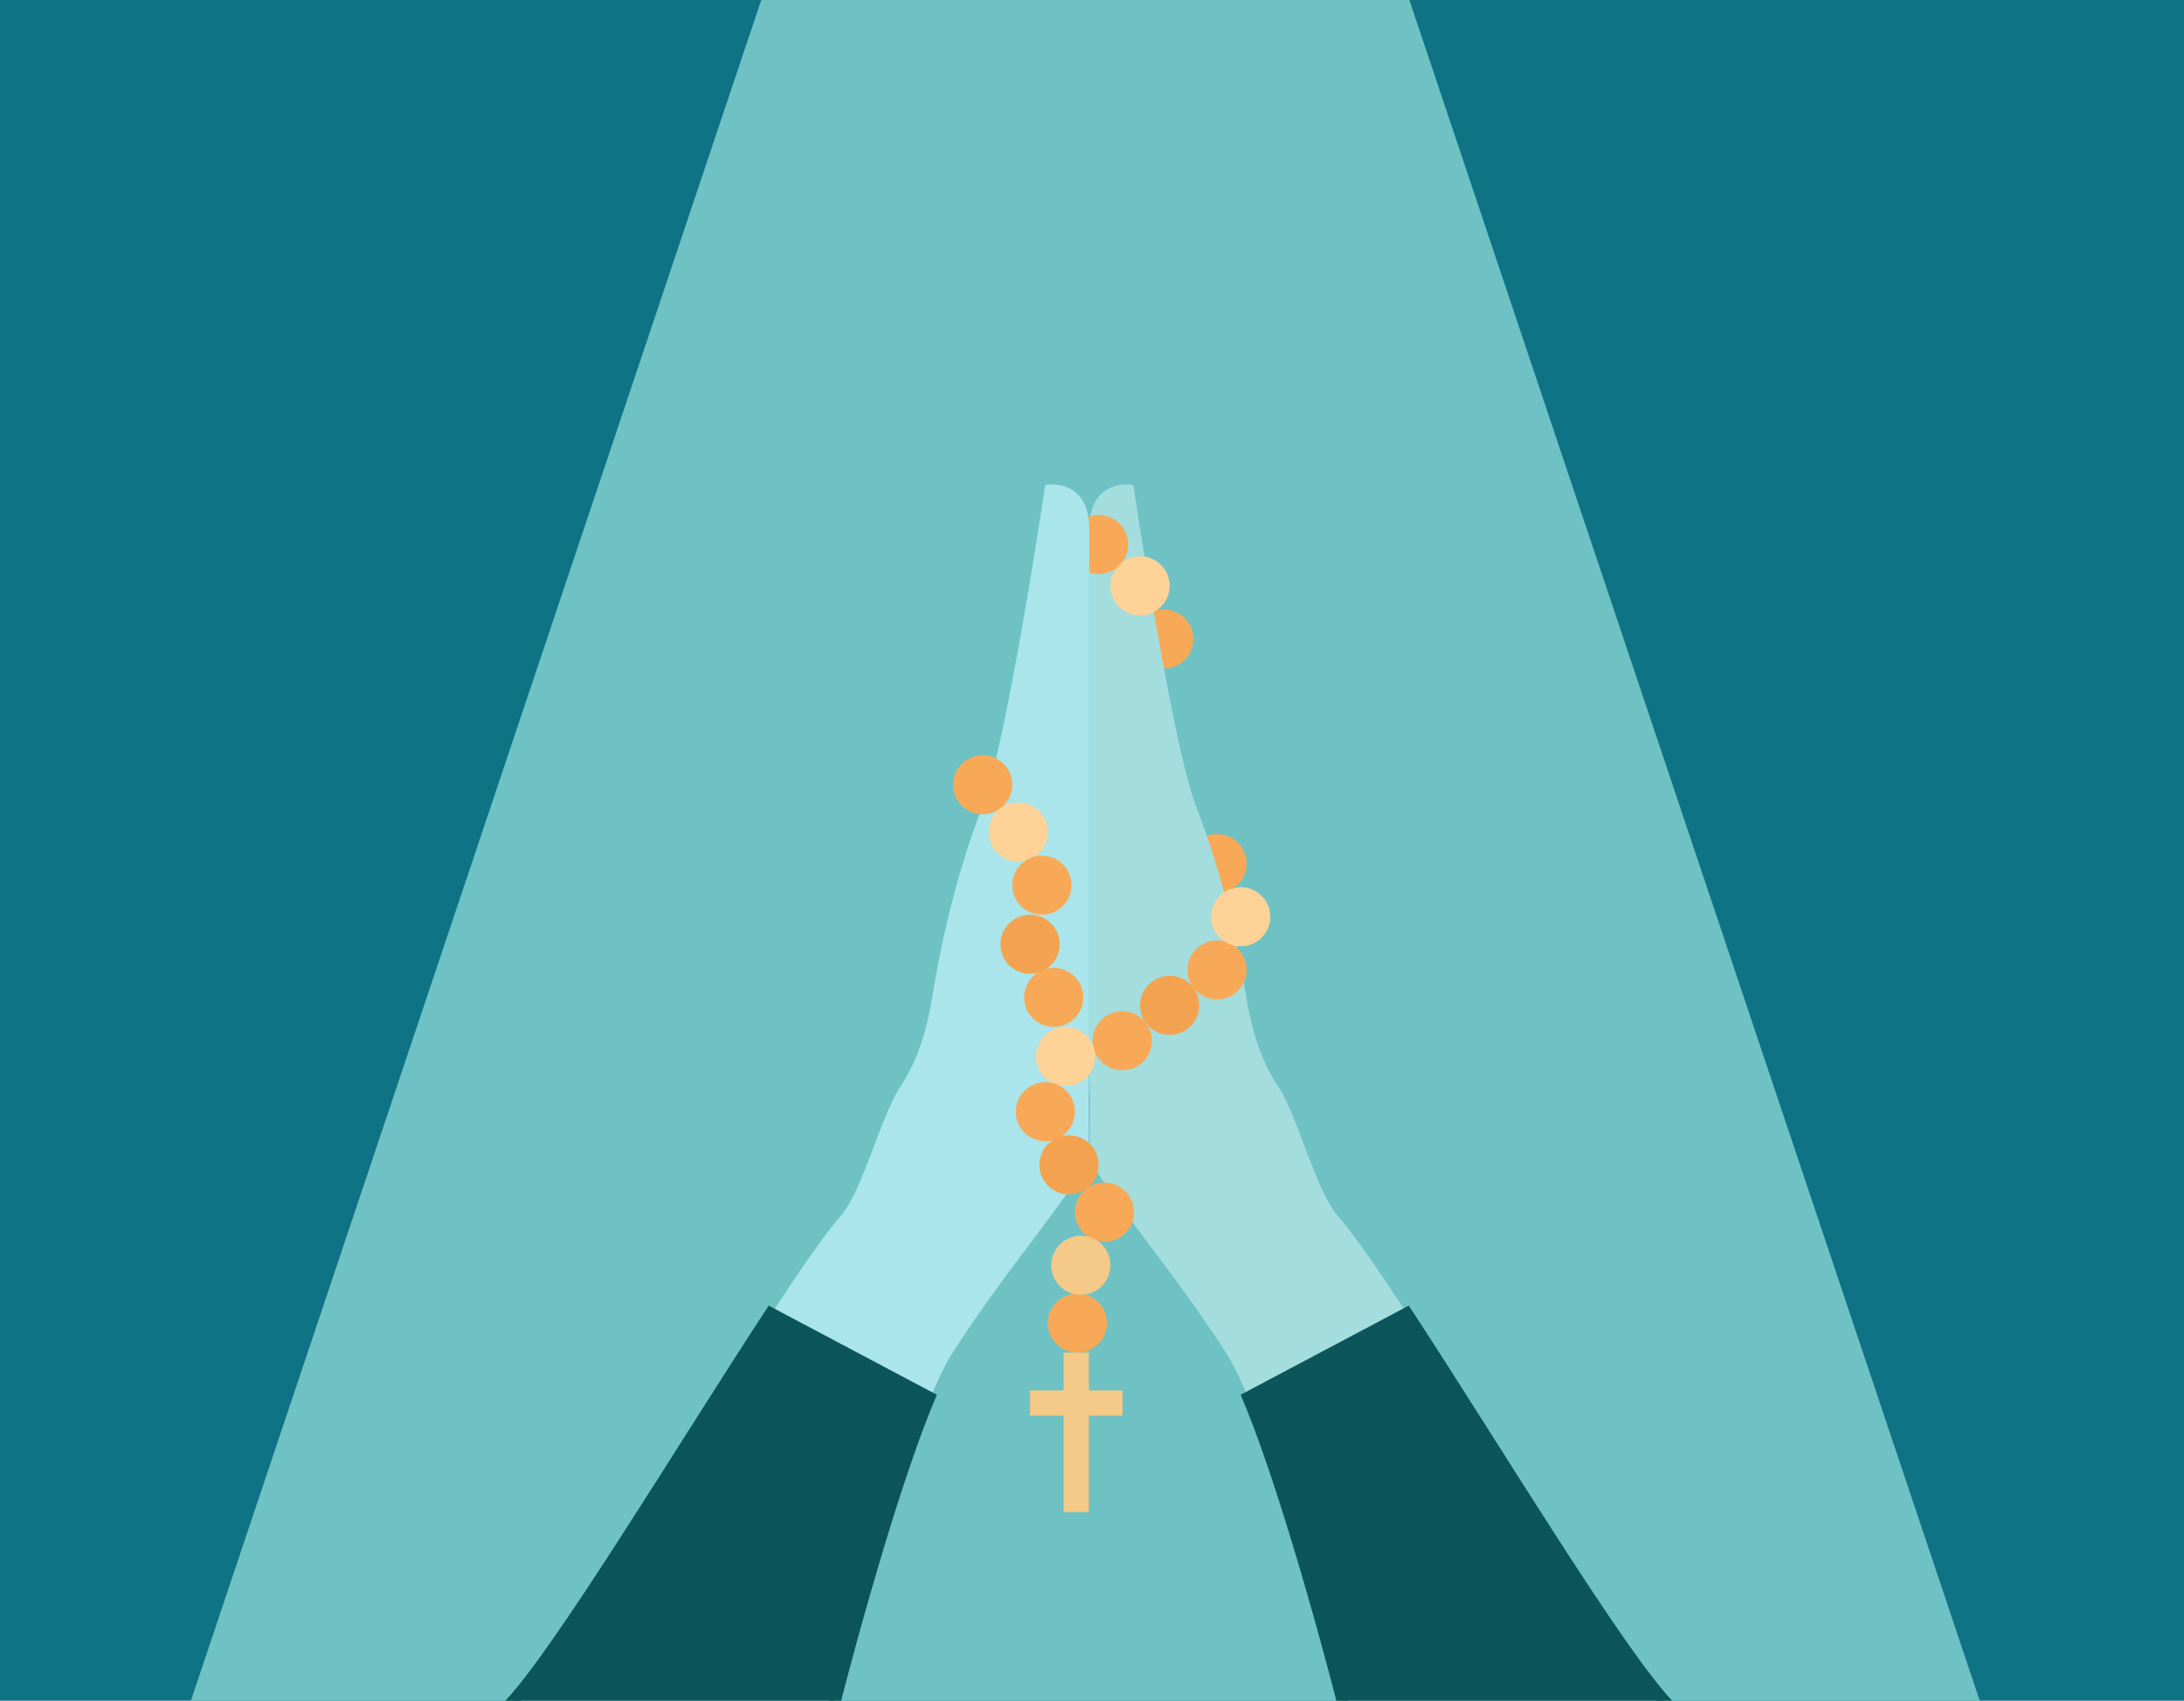 <svg width="375" height="292" viewBox="0 0 375 292" fill="none" xmlns="http://www.w3.org/2000/svg">
<g clip-path="url(#clip0)">
<path d="M375 0H0V293H375V0Z" fill="#0F7386"/>
<path d="M340.087 292.479L241.994 0H130.709L32.616 292.479" fill="url(#paint0_radial)"/>
<path d="M199.814 114.781C202.62 114.781 204.896 112.511 204.896 109.71C204.896 106.91 202.62 104.639 199.814 104.639C197.007 104.639 194.732 106.91 194.732 109.71C194.732 112.511 197.007 114.781 199.814 114.781Z" fill="#F8A957"/>
<path d="M208.971 153.338C211.778 153.338 214.053 151.068 214.053 148.268C214.053 145.467 211.778 143.197 208.971 143.197C206.165 143.197 203.889 145.467 203.889 148.268C203.889 151.068 206.165 153.338 208.971 153.338Z" fill="#F8A957"/>
<path d="M230.733 292.946C230.733 292.946 218.515 244.652 210.405 232.097C202.294 219.542 194.315 210.212 189.223 202.494C188.267 201.054 187.231 199.198 187.149 197.454C187.058 195.395 187.149 193.306 187.149 191.247C187.149 187.708 187.038 184.189 187.038 180.65C187.038 176.826 187.038 173.003 187.038 169.18C187.038 163.531 187.038 157.892 187.038 152.243C187.038 145.794 187.038 139.344 187.038 132.883C187.038 126.646 187.038 120.399 187.038 114.162C187.038 109.142 187.038 104.133 187.038 99.112C187.038 96.344 187.038 93.565 187.038 90.796C187.038 81.872 194.589 83.261 194.589 83.261C194.589 83.261 201.166 127.488 205.353 138.37C209.419 148.917 212.173 159.981 213.982 171.117C214.867 176.583 216.411 182.029 219.532 186.663C222.733 191.43 225.955 204.472 229.716 208.772C240.5 221.094 275.21 281.222 286.634 292.946" fill="#A4DDDD"/>
<path d="M230.733 292.945C230.733 292.945 221.92 258.12 214.297 239.926L241.557 225.474C256.407 248.13 278.066 284.153 286.634 292.945" fill="#0C555B"/>
<path d="M230.733 292.945C230.733 292.945 221.92 258.12 214.297 239.926L241.557 225.474C256.407 248.13 278.066 284.153 286.634 292.945" stroke="#0C555B" stroke-width="2" stroke-miterlimit="10"/>
<path d="M189.65 213.183C192.456 213.183 194.732 210.913 194.732 208.112C194.732 205.312 192.456 203.042 189.65 203.042C186.843 203.042 184.568 205.312 184.568 208.112C184.568 210.913 186.843 213.183 189.65 213.183Z" fill="#F8A957"/>
<path d="M184.984 232.239C187.791 232.239 190.066 229.969 190.066 227.168C190.066 224.368 187.791 222.097 184.984 222.097C182.178 222.097 179.902 224.368 179.902 227.168C179.902 229.969 182.178 232.239 184.984 232.239Z" fill="#F8A957"/>
<path d="M192.699 183.763C195.506 183.763 197.781 181.492 197.781 178.692C197.781 175.891 195.506 173.621 192.699 173.621C189.892 173.621 187.617 175.891 187.617 178.692C187.617 181.492 189.892 183.763 192.699 183.763Z" fill="#F8A957"/>
<path d="M200.83 177.678C203.637 177.678 205.912 175.408 205.912 172.607C205.912 169.807 203.637 167.537 200.83 167.537C198.023 167.537 195.748 169.807 195.748 172.607C195.748 175.408 198.023 177.678 200.83 177.678Z" fill="#F3A34F"/>
<path d="M208.961 171.593C211.768 171.593 214.043 169.323 214.043 166.523C214.043 163.722 211.768 161.452 208.961 161.452C206.154 161.452 203.879 163.722 203.879 166.523C203.879 169.323 206.154 171.593 208.961 171.593Z" fill="#F8A957"/>
<path d="M213.037 162.466C215.844 162.466 218.119 160.195 218.119 157.395C218.119 154.594 215.844 152.324 213.037 152.324C210.23 152.324 207.955 154.594 207.955 157.395C207.955 160.195 210.23 162.466 213.037 162.466Z" fill="#FFD397"/>
<path d="M188.634 98.555C191.44 98.555 193.715 96.284 193.715 93.484C193.715 90.683 191.44 88.413 188.634 88.413C185.827 88.413 183.552 90.683 183.552 93.484C183.552 96.284 185.827 98.555 188.634 98.555Z" fill="#F8A957"/>
<path d="M195.748 105.654C198.555 105.654 200.83 103.383 200.83 100.583C200.83 97.782 198.555 95.512 195.748 95.512C192.941 95.512 190.666 97.782 190.666 100.583C190.666 103.383 192.941 105.654 195.748 105.654Z" fill="#FFD397"/>
<path d="M143.322 292.946C143.322 292.946 155.55 244.652 163.661 232.097C171.771 219.542 179.75 210.212 184.842 202.494C185.798 201.054 186.834 199.198 186.916 197.454C187.007 195.395 186.916 193.306 186.916 191.247C186.916 187.708 187.027 184.189 187.027 180.65C187.027 176.826 187.027 173.003 187.027 169.18C187.027 163.531 187.027 157.892 187.027 152.243C187.027 145.794 187.027 139.344 187.027 132.883C187.027 126.646 187.027 120.399 187.027 114.162C187.027 109.142 187.027 104.133 187.027 99.112C187.027 96.344 187.027 93.565 187.027 90.796C187.027 81.872 179.476 83.261 179.476 83.261C179.476 83.261 172.9 127.488 168.712 138.37C164.646 148.917 161.892 159.981 160.083 171.117C159.199 176.583 157.654 182.029 154.533 186.663C151.332 191.43 148.11 204.472 144.349 208.772C133.565 221.094 98.855 281.222 87.431 292.946" fill="#A9E5EA"/>
<path d="M143.149 292.945C143.149 292.945 151.962 258.12 159.585 239.926L132.325 225.474C117.475 248.13 95.816 284.153 87.248 292.945" fill="#0C555B"/>
<path d="M143.149 292.945C143.149 292.945 151.962 258.12 159.585 239.926L132.325 225.474C117.475 248.13 95.816 284.153 87.248 292.945" stroke="#0C555B" stroke-width="2" stroke-miterlimit="10"/>
<path d="M168.732 139.81C171.539 139.81 173.814 137.539 173.814 134.739C173.814 131.938 171.539 129.668 168.732 129.668C165.925 129.668 163.65 131.938 163.65 134.739C163.65 137.539 165.925 139.81 168.732 139.81Z" fill="#F8A957"/>
<path d="M174.83 147.923C177.637 147.923 179.912 145.653 179.912 142.853C179.912 140.052 177.637 137.782 174.83 137.782C172.024 137.782 169.748 140.052 169.748 142.853C169.748 145.653 172.024 147.923 174.83 147.923Z" fill="#FFD397"/>
<path d="M178.896 157.05C181.703 157.05 183.978 154.78 183.978 151.98C183.978 149.179 181.703 146.909 178.896 146.909C176.089 146.909 173.814 149.179 173.814 151.98C173.814 154.78 176.089 157.05 178.896 157.05Z" fill="#F8A957"/>
<path d="M176.863 167.191C179.67 167.191 181.945 164.921 181.945 162.121C181.945 159.32 179.67 157.05 176.863 157.05C174.057 157.05 171.781 159.32 171.781 162.121C171.781 164.921 174.057 167.191 176.863 167.191Z" fill="#F3A34F"/>
<path d="M180.929 176.319C183.736 176.319 186.011 174.049 186.011 171.248C186.011 168.448 183.736 166.177 180.929 166.177C178.122 166.177 175.847 168.448 175.847 171.248C175.847 174.049 178.122 176.319 180.929 176.319Z" fill="#F8A957"/>
<path d="M182.962 186.46C185.768 186.46 188.044 184.19 188.044 181.39C188.044 178.589 185.768 176.319 182.962 176.319C180.155 176.319 177.88 178.589 177.88 181.39C177.88 184.19 180.155 186.46 182.962 186.46Z" fill="#FFD397"/>
<path d="M179.486 195.942C182.293 195.942 184.568 193.672 184.568 190.872C184.568 188.071 182.293 185.801 179.486 185.801C176.679 185.801 174.404 188.071 174.404 190.872C174.404 193.672 176.679 195.942 179.486 195.942Z" fill="#F8A957"/>
<path d="M183.551 205.07C186.358 205.07 188.633 202.8 188.633 199.999C188.633 197.199 186.358 194.928 183.551 194.928C180.744 194.928 178.469 197.199 178.469 199.999C178.469 202.8 180.744 205.07 183.551 205.07Z" fill="#F3A34F"/>
<path d="M185.584 222.31C188.391 222.31 190.666 220.04 190.666 217.239C190.666 214.439 188.391 212.169 185.584 212.169C182.777 212.169 180.502 214.439 180.502 217.239C180.502 220.04 182.777 222.31 185.584 222.31Z" fill="#F5C987"/>
<path d="M192.74 238.719H186.966V232.239H182.637V238.719H176.853V243.049H182.637V259.62H186.966V243.049H192.74V238.719Z" fill="#F5C987"/>
</g>
<defs>
<radialGradient id="paint0_radial" cx="0" cy="0" r="1" gradientUnits="userSpaceOnUse" gradientTransform="translate(186.354 146.24) scale(150.193 149.86)">
<stop offset="2.39617e-07" stop-color="#6EC2C4"/>
<stop offset="1" stop-color="#6EC2C4"/>
</radialGradient>
<clipPath id="clip0">
<rect width="375" height="292" fill="white"/>
</clipPath>
</defs>
</svg>
